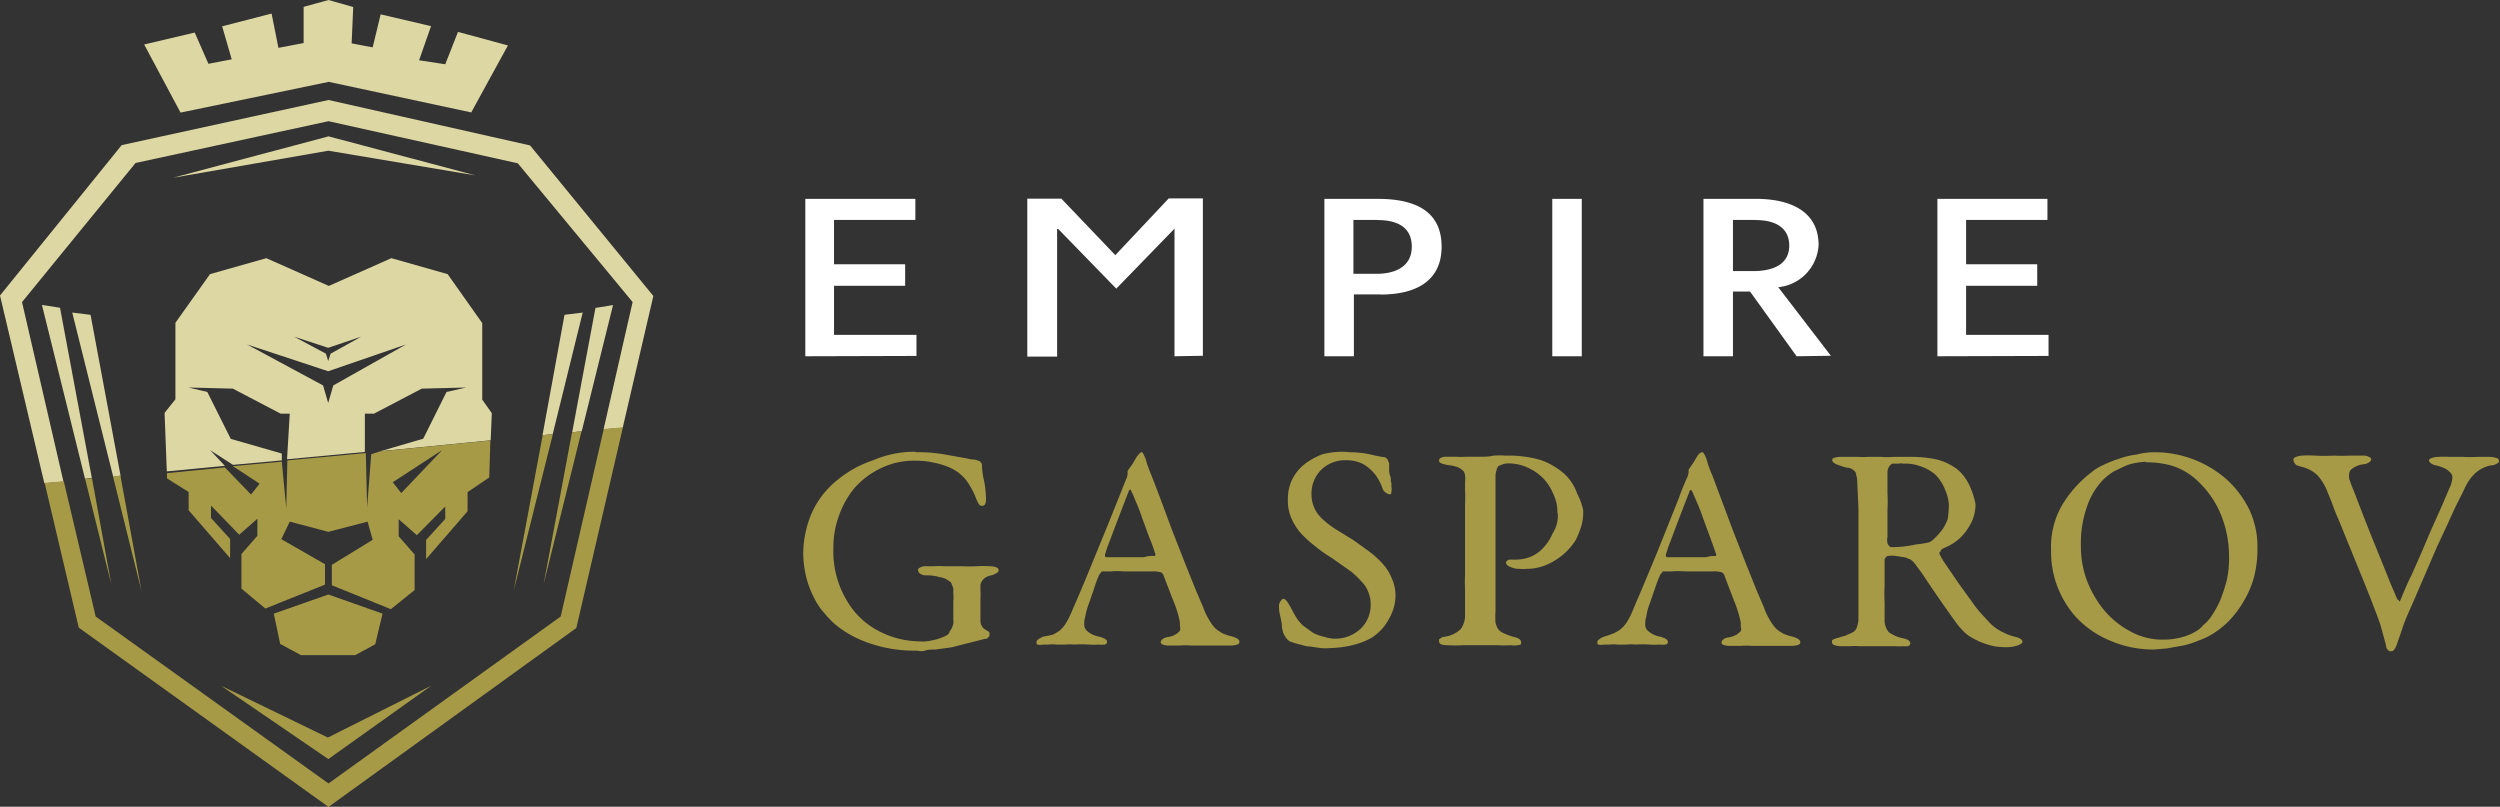 <svg xmlns="http://www.w3.org/2000/svg" viewBox="0 0 156.77 50.59"><rect x="0" y="0" width="156.77" height="50.59" fill="#333333" stroke="none"/><path d="M50.5 22.34v-9.87h6.9v1.32h-5.1v2.78h4.46v1.35H52.3V21h5.17v1.32zm23.15 0v-8L70 18.1l-3.64-3.74h-.07v8h-1.87v-9.9h2.14L69.94 16l3.35-3.56h2.14v9.87zm12.93-3.88H84.9v3.88h-1.85v-9.87h3.35c2.42 0 4 .82 4 3s-1.65 3-3.82 3zm-.18-4.67h-1.53v3.38h1.46c1 0 2.2-.35 2.2-1.7s-1.1-1.67-2.14-1.67zm10.94 8.55v-9.87h1.85v9.87zm15.32 0l-2.92-4.06h-1.07v4.06h-1.85v-9.87h3.3c2.1 0 3.92.75 3.92 2.9a2.81 2.81 0 0 1-2.53 2.64l3.3 4.3zm-2.57-8.55h-1.42V17h1.25c1.5 0 2.28-.57 2.28-1.6s-.75-1.6-2.1-1.6zm11.4 8.55v-9.87h6.9v1.32h-5.1v2.78h4.46v1.35h-4.46V21h5.17v1.32z" fill="#fff"/><path d="M57.43 28.36a9.48 9.48 0 0 1 1.82.14l1.4.25a2.21 2.21 0 0 0 .43.07.69.69 0 0 1 .28.08s.07 0 .15.1.07.18.07.32a5.46 5.46 0 0 0 .14.89 6.32 6.32 0 0 1 .11 1.11c0 .25-.07.4-.25.4s-.22-.14-.36-.43A4.62 4.62 0 0 0 60.5 30a4.49 4.49 0 0 0-.43-.39 3.33 3.33 0 0 0-.68-.36 4.91 4.91 0 0 0-.89-.25 5 5 0 0 0-1.07-.11 4.74 4.74 0 0 0-2.17.46 5.22 5.22 0 0 0-1.64 1.21 5.62 5.62 0 0 0-1 1.75 5.71 5.71 0 0 0-.36 2.07 6 6 0 0 0 .86 3.31 4.93 4.93 0 0 0 2 1.89 5.67 5.67 0 0 0 2.6.64 1 1 0 0 0 .28 0 2.14 2.14 0 0 0 .47-.07 2.34 2.34 0 0 0 .5-.14 2.15 2.15 0 0 0 .46-.21.73.73 0 0 0 .11-.15c0-.07.1-.17.14-.25a1.51 1.51 0 0 0 .1-.28.84.84 0 0 0 0-.25V37.7a2.58 2.58 0 0 0 0-.5v-.3a2 2 0 0 0-.11-.28c0-.1-.14-.18-.25-.25a1.19 1.19 0 0 0-.5-.18 2.74 2.74 0 0 0-.85-.11.63.63 0 0 1-.36-.1.29.29 0 0 1-.14-.22c0-.07 0-.1.14-.18a.8.8 0 0 1 .43-.07h.43a3.6 3.6 0 0 1 .64 0h1.2a7.6 7.6 0 0 0 .79 0 6.78 6.78 0 0 1 .92 0 1 1 0 0 1 .36.07.19.19 0 0 1 .14.18c0 .07 0 .1-.14.18a.84.84 0 0 1-.32.14.89.89 0 0 0-.54.29 1.22 1.22 0 0 0-.14.28v.32a4.66 4.66 0 0 1 0 .61v1.35a.61.61 0 0 0 .11.36.44.44 0 0 0 .18.18c.18.1.28.18.28.2v.14c0 .07 0 .07-.07.15a.23.23 0 0 1-.22.1l-.7.18-1 .25a3.3 3.3 0 0 1-.67.14l-.72.1c-.25 0-.46 0-.67.07s-.4 0-.57 0a8.52 8.52 0 0 1-2.92-.47 6.66 6.66 0 0 1-2.18-1.21 6.76 6.76 0 0 1-.67-.71 4.21 4.21 0 0 1-.65-1 6.05 6.05 0 0 1-.46-1.25 6.4 6.4 0 0 1-.18-1.49 6.55 6.55 0 0 1 .5-2.42 5.52 5.52 0 0 1 1.68-2.18 6.9 6.9 0 0 1 2.21-1.21 6.52 6.52 0 0 1 2.66-.53zm14.15 0s.07 0 .1.07a2.93 2.93 0 0 1 .17.39 8.46 8.46 0 0 0 .36 1l.5 1.3.78 2.1.82 2.1.7 1.74.43 1a4.36 4.36 0 0 0 .43.89 2.17 2.17 0 0 0 .39.5 3.49 3.49 0 0 0 .43.28 3.54 3.54 0 0 0 .57.18c.32.1.46.2.46.32s0 .1-.1.18a1.51 1.51 0 0 1-.5.07H74.7a4.6 4.6 0 0 0-.71 0h-.64a1.18 1.18 0 0 1-.46-.07.22.22 0 0 1-.11-.14.33.33 0 0 1 .11-.18.64.64 0 0 1 .35-.14 1.35 1.35 0 0 0 .5-.18 1.09 1.09 0 0 0 .25-.22.32.32 0 0 0 0-.25v-.28a6.88 6.88 0 0 0-.43-1.39L72.93 36l-.1-.1a1.62 1.62 0 0 0-.54-.07h-1.82a5.43 5.43 0 0 0-.82 0h-.5c-.07 0-.08 0-.1.07l-.1.1a6.86 6.86 0 0 0-.35.93l-.32.92a4.59 4.59 0 0 0-.22.79 1.7 1.7 0 0 0-.07.53.55.55 0 0 0 .14.36 1.49 1.49 0 0 0 .79.39c.35.1.5.2.5.32a.17.17 0 0 1-.18.18 1.46 1.46 0 0 1-.36 0 4.44 4.44 0 0 1-.6 0 6 6 0 0 0-.9 0 3 3 0 0 0-.57 0h-.57a1.91 1.91 0 0 0-.49 0h-.33a.79.79 0 0 1-.35 0c-.07 0-.07-.07-.07-.14s0-.1.1-.18a1.52 1.52 0 0 1 .32-.18 6.06 6.06 0 0 0 .59-.12 2.39 2.39 0 0 0 .43-.25 1.85 1.85 0 0 0 .35-.39 4.2 4.2 0 0 0 .36-.68c.07-.14.18-.43.36-.82l.57-1.35.67-1.64.72-1.75 1.14-2.85a.9.9 0 0 0 .1-.39v-.14c0-.03.18-.25.32-.47l.25-.42c.04-.07.24-.3.3-.3zm.85 6.52a.1.1 0 0 0 0-.07.07.07 0 0 0 0-.11 8.61 8.61 0 0 0-.36-1l-.46-1.25a10.15 10.15 0 0 0-.43-1.1 4.49 4.49 0 0 0-.25-.57c0-.1-.1-.1-.14 0l-.36.93-.46 1.2-.43 1.14a6.3 6.3 0 0 0-.25.75c0 .07 0 .14.1.14h2.35a1.65 1.65 0 0 1 .68-.07zm12.15-6.52a6 6 0 0 1 1.36.14 9.19 9.19 0 0 0 .92.18.44.44 0 0 1 .18.18c0 .1.07.14.07.18v.35c0 .14 0 .32.07.47s0 .28.07.42a1 1 0 0 1 0 .22.86.86 0 0 1 0 .35c0 .08 0 .15-.1.15a.42.42 0 0 1-.25-.11.47.47 0 0 1-.21-.28 3.2 3.2 0 0 0-.46-.86 2.65 2.65 0 0 0-.47-.46 1.74 1.74 0 0 0-.6-.32 2.37 2.37 0 0 0-.75-.11 2.14 2.14 0 0 0-1.57.61 2.11 2.11 0 0 0-.6 1.53 2.07 2.07 0 0 0 .67 1.53 5.85 5.85 0 0 0 .82.64l1.14.7 1 .72a5.79 5.79 0 0 1 .85.78 3 3 0 0 1 .57.93 2.64 2.64 0 0 1 .22 1.1 2.94 2.94 0 0 1-.4 1.39A3.14 3.14 0 0 1 86 40a4.64 4.64 0 0 1-1.21.46 6.55 6.55 0 0 1-1.39.18 3.09 3.09 0 0 1-.57 0l-.7-.1c-.25 0-.47-.1-.68-.14a5.51 5.51 0 0 1-.57-.18.76.76 0 0 1-.29-.32.73.73 0 0 1-.14-.28 1.89 1.89 0 0 1-.07-.5l-.1-.5a2 2 0 0 1-.07-.43 1.14 1.14 0 0 1 0-.28.52.52 0 0 1 .1-.22c.07-.1.1-.14.18-.14s.18.1.32.32.25.47.4.72a2.63 2.63 0 0 0 .5.64l.64.46a2.94 2.94 0 0 0 .72.25 2.19 2.19 0 0 0 .6.11 2.34 2.34 0 0 0 1.64-.61 2.06 2.06 0 0 0 .64-1.6 1.75 1.75 0 0 0-.11-.61 1.85 1.85 0 0 0-.35-.64 7.89 7.89 0 0 0-.71-.71L83.53 35a9.34 9.34 0 0 1-1.1-.78 7 7 0 0 1-.89-.82 3.64 3.64 0 0 1-.57-.93 2.62 2.62 0 0 1-.21-1.07 2.86 2.86 0 0 1 .24-1.27 2.78 2.78 0 0 1 .78-1 4.21 4.21 0 0 1 1.14-.64 4.85 4.85 0 0 1 1.66-.14zm13.08 3.8a2.54 2.54 0 0 0-.25-1.17 3.12 3.12 0 0 0-.64-1 3.34 3.34 0 0 0-1-.68 2.85 2.85 0 0 0-1.25-.25 1.33 1.33 0 0 0-.57.18.65.65 0 0 0-.1.22 1.46 1.46 0 0 0-.07.49v8.38a4.88 4.88 0 0 0 0 .71 1.32 1.32 0 0 0 .18.43.92.92 0 0 0 .36.25 4.41 4.41 0 0 0 .57.21c.35.07.5.2.5.36s-.07.14-.2.17a1.53 1.53 0 0 1-.43 0 6.56 6.56 0 0 1-.85 0h-2.14a8.45 8.45 0 0 1-1 0c-.35 0-.53-.07-.53-.25s0-.1.1-.18a.36.36 0 0 1 .25-.1 1.85 1.85 0 0 0 1-.47 1.43 1.43 0 0 0 .28-.89v-1.64a8.53 8.53 0 0 1 0-.89v-4.38a7.88 7.88 0 0 0 0-.89v-.53a1.57 1.57 0 0 0 0-.43.59.59 0 0 0-.11-.28 1.26 1.26 0 0 0-.32-.22 2.31 2.31 0 0 0-.6-.14c-.4-.07-.6-.14-.6-.28a.19.19 0 0 1 .11-.18.66.66 0 0 1 .32-.07h.6a4.3 4.3 0 0 0 .68 0h.86c.32 0 .57 0 .85-.07a7.31 7.31 0 0 1 .79 0 7.24 7.24 0 0 1 2.17.28 4.49 4.49 0 0 1 1.39.79 3 3 0 0 1 .89 1.31 4.28 4.28 0 0 1 .38 1.04 3.27 3.27 0 0 1-.14 1.07 6.41 6.41 0 0 1-.32.79 4 4 0 0 1-1.85 1.57 3.05 3.05 0 0 1-1.21.25 2.36 2.36 0 0 1-.47 0 1.19 1.19 0 0 1-.53-.1c-.22-.07-.32-.18-.32-.3a.2.2 0 0 1 .07-.11.3.3 0 0 1 .18-.07h.46a2.61 2.61 0 0 0 .82-.17 2.29 2.29 0 0 0 .78-.54 2.94 2.94 0 0 0 .61-.93 2 2 0 0 0 .32-1.3zm9.08-3.8s.08 0 .1.07a1.85 1.85 0 0 1 .18.39 6.9 6.9 0 0 0 .36 1l1.28 3.42.82 2.1.7 1.74.43 1a3.89 3.89 0 0 0 .43.89 2.17 2.17 0 0 0 .39.5 2.87 2.87 0 0 0 .43.28 3.54 3.54 0 0 0 .57.18c.32.1.46.2.46.32s0 .1-.1.18a1.46 1.46 0 0 1-.5.07h-2.42a4.6 4.6 0 0 0-.71 0h-.64a1.25 1.25 0 0 1-.47-.07.19.19 0 0 1-.1-.14.3.3 0 0 1 .1-.18.64.64 0 0 1 .36-.14 1.51 1.51 0 0 0 .5-.18 1.36 1.36 0 0 0 .25-.22.31.31 0 0 0 0-.25v-.28a7.59 7.59 0 0 0-.43-1.39L108.1 36l-.1-.1a1.54 1.54 0 0 0-.53-.07h-1.82a5.43 5.43 0 0 0-.82 0h-.5c-.07 0-.07 0-.1.07l-.1.1a8.55 8.55 0 0 0-.36.93l-.32.92a3.74 3.74 0 0 0-.21.79 1.7 1.7 0 0 0-.07.53.5.5 0 0 0 .14.36 1.49 1.49 0 0 0 .78.39c.36.1.5.2.5.32a.17.17 0 0 1-.18.18 1.38 1.38 0 0 1-.35 0 4.66 4.66 0 0 1-.61 0 5.85 5.85 0 0 0-.89 0 2.88 2.88 0 0 0-.57 0h-.57a2 2 0 0 0-.5 0h-.32a.84.84 0 0 1-.36 0c-.07 0-.07-.07-.07-.14s0-.1.1-.18a1.3 1.3 0 0 1 .32-.18 6.06 6.06 0 0 0 .61-.21 2.32 2.32 0 0 0 .42-.25 1.9 1.9 0 0 0 .36-.39 4.2 4.2 0 0 0 .36-.68c.07-.14.17-.43.35-.82l.57-1.35.68-1.64 1.34-3.35c.17-.5.36-.93.5-1.25a.93.93 0 0 0 .11-.39v-.14l.32-.47.25-.42c.1-.13.2-.2.28-.2zm.86 6.52a.1.1 0 0 0 0-.07.08.08 0 0 0 0-.11l-.36-1-.46-1.25c-.14-.43-.3-.78-.43-1.1l-.25-.57c-.03-.03-.1-.1-.14 0l-.36.93-.46 1.2-.43 1.14a6.3 6.3 0 0 0-.25.75c0 .07 0 .14.1.14H107a1.62 1.62 0 0 1 .6-.07zm16.28-3.24a2.59 2.59 0 0 1-.43 1.42 3 3 0 0 1-1.14 1.11 2.25 2.25 0 0 1-.28.14 1.3 1.3 0 0 0-.32.18s0 .07-.07.14 0 .1 0 .14a4.3 4.3 0 0 0 .39.65l.75 1.1.92 1.28c.32.46.65.8.93 1.1a2.82 2.82 0 0 0 .82.67 3.8 3.8 0 0 0 1.07.4l.2.1c.07.07.1.1.1.15s0 .1-.07.14l-.18.1a2.84 2.84 0 0 1-.46.11 2.93 2.93 0 0 1-.61 0 2.73 2.73 0 0 1-.71-.11 5 5 0 0 1-.71-.25 5.26 5.26 0 0 1-.65-.36 3.14 3.14 0 0 1-.49-.46c-.18-.2-.36-.46-.57-.75l-.6-.85-.64-.93-.6-.9-.42-.57a1.29 1.29 0 0 0-.33-.32s-.07 0-.17-.07a1 1 0 0 0-.32-.07 4.3 4.3 0 0 0-.43-.07 1.57 1.57 0 0 0-.43 0c-.07 0-.1 0-.18.1s-.07.1-.07.14v1.57a11.24 11.24 0 0 0 0 1.14v1a1.21 1.21 0 0 0 .25.82 2.2 2.2 0 0 0 .89.39c.32.07.47.18.47.32a.18.18 0 0 1-.18.18 1.13 1.13 0 0 1-.25 0 2.86 2.86 0 0 1-.54 0h-2.28a2.37 2.37 0 0 0-.46 0h-.7a1.28 1.28 0 0 1-.36-.07.2.2 0 0 1-.14-.21c0-.08 0-.1.1-.15a1.53 1.53 0 0 1 .32-.1c.2-.08.4-.1.53-.18a3.66 3.66 0 0 0 .39-.18.57.57 0 0 0 .22-.29 3.3 3.3 0 0 0 .1-.42V31.9l-.08-1.78c0-.18-.07-.32-.07-.4a.37.37 0 0 0-.18-.25.6.6 0 0 0-.32-.14c-.14 0-.32-.07-.53-.14s-.46-.18-.46-.32 0-.1.1-.15a1.16 1.16 0 0 1 .43-.07h1.07a5.1 5.1 0 0 0 .64 0h.78a6.19 6.19 0 0 0 .86 0h.82a8.26 8.26 0 0 1 1.75.14 3.6 3.6 0 0 1 1.35.61 2.8 2.8 0 0 1 .78 1 4.74 4.74 0 0 1 .4 1.21zm-1.67 0a2.73 2.73 0 0 0-.22-.89 2.84 2.84 0 0 0-.64-1 2.77 2.77 0 0 0-.89-.5 2.72 2.72 0 0 0-1-.18h-.14a.55.55 0 0 0-.25 0h-.28c-.1 0-.18 0-.22.07a.41.41 0 0 0-.14.18 1.64 1.64 0 0 0-.07.21v1.4a8.7 8.7 0 0 1 0 1v1.74a.87.87 0 0 0 0 .39.43.43 0 0 0 .11.18.18.18 0 0 0 .17.07 6.59 6.59 0 0 0 1.5-.17A5.35 5.35 0 0 0 121 34a1.57 1.57 0 0 0 .39-.32 4.31 4.31 0 0 0 .43-.5 2.94 2.94 0 0 0 .32-.64 7 7 0 0 0 .07-.87zm12.8-3.28a6.83 6.83 0 0 1 4.67 1.75 6.26 6.26 0 0 1 1.39 1.89 5.5 5.5 0 0 1 .49 2.39 7.12 7.12 0 0 1-.21 1.78 6 6 0 0 1-.61 1.46 6.68 6.68 0 0 1-.85 1.18 5.39 5.39 0 0 1-1 .85 4.42 4.42 0 0 1-1 .5 5.52 5.52 0 0 1-1 .32l-1 .18-.82.07a6.85 6.85 0 0 1-2.78-.57 6.09 6.09 0 0 1-2.17-1.53 6.22 6.22 0 0 1-1.11-1.86 6.06 6.06 0 0 1-.39-2.25 5.22 5.22 0 0 1 .71-2.88 7.39 7.39 0 0 1 1.79-2 3.3 3.3 0 0 1 .81-.5 8.63 8.63 0 0 1 1-.39 5.18 5.18 0 0 1 1.07-.25 4.08 4.08 0 0 1 1.01-.14zm-.42.6a3.59 3.59 0 0 0-.65.07 2.4 2.4 0 0 0-.71.21l-.68.32a4.7 4.7 0 0 0-.57.43 4.39 4.39 0 0 0-1.06 1.64 6.94 6.94 0 0 0-.43 2.64 6.11 6.11 0 0 0 .35 2.06 6.68 6.68 0 0 0 1.07 1.89 5.46 5.46 0 0 0 1.64 1.35 4.16 4.16 0 0 0 2.1.54 4.48 4.48 0 0 0 1-.11 3.66 3.66 0 0 0 .75-.25 3 3 0 0 0 .49-.28c.1-.1.22-.18.25-.25a2.44 2.44 0 0 0 .57-.64 5.6 5.6 0 0 0 .54-1 10.14 10.14 0 0 0 .39-1.21 6.45 6.45 0 0 0 .14-1.49 6.93 6.93 0 0 0-.6-2.82 6 6 0 0 0-1.68-2.17 4.06 4.06 0 0 0-1.39-.71 5.77 5.77 0 0 0-1.56-.19zm9.22-.14c0-.07.07-.14.18-.17a1.12 1.12 0 0 1 .39-.08 6.09 6.09 0 0 1 .78 0 10.88 10.88 0 0 0 1.21 0 9.39 9.39 0 0 0 1 0h.85a.62.62 0 0 1 .32.08c.07 0 .15.1.15.14s0 .1-.1.18a.72.72 0 0 1-.36.14 1.46 1.46 0 0 0-.57.18 1 1 0 0 0-.28.21.59.59 0 0 0-.07.25.72.72 0 0 0 0 .25 7.37 7.37 0 0 0 .29.78l.5 1.3.6 1.53.64 1.57.57 1.42.43 1s.07 0 .1.08.07 0 .1-.08l.22-.53a13.33 13.33 0 0 1 .46-1l.6-1.36.64-1.5.64-1.43.5-1.17a1.78 1.78 0 0 0 .18-.61.43.43 0 0 0-.15-.39 1.12 1.12 0 0 0-.35-.25 2.63 2.63 0 0 0-.54-.18.73.73 0 0 1-.32-.14c-.07-.07-.1-.1-.1-.18s.07-.1.17-.14a1.19 1.19 0 0 1 .4-.07 5.31 5.31 0 0 1 .67 0h.86a7.64 7.64 0 0 0 .92 0h.8a1.34 1.34 0 0 1 .39.07c.1 0 .18.1.18.18a.18.18 0 0 1-.14.17.64.64 0 0 1-.36.11 2.06 2.06 0 0 0-1 .5 3 3 0 0 0-.68 1l-.6 1.2-.5 1.1-.6 1.28-1.42 3.3-.47 1.07a8.78 8.78 0 0 0-.32.86l-.32.92a1 1 0 0 1-.14.29.26.26 0 0 1-.25.14c-.07 0-.1 0-.18-.1a.32.32 0 0 1-.1-.25l-.32-1.17c-.14-.5-.4-1.1-.65-1.78l-.4-1-1.63-4a11.1 11.1 0 0 1-.42-1.07l-.25-.6a3.26 3.26 0 0 0-.64-1.07 2.17 2.17 0 0 0-1-.53l-.32-.1c-.15-.15-.18-.25-.18-.33z" fill="#a69a47"/><path d="M1.4 18.92l7.1-8.7L20.6 7.6l11.87 2.64 7.2 8.7-1.82 7.98 1.2-.1 1.92-8.26-7.73-9.44L20.6 6.27 7.63 9.1 0 18.53 2.78 30.3l1.2-.1-2.6-11.26zm9.43-7.77l9.76-1.7L29.82 11 20.6 8.55l-9.76 2.6zm9.77-6.02l8.95 1.92 2.3-4.2L28.72 2l-.8 2.03-1.64-.25.75-2.14L23.87.9l-.5 2.07-1.32-.25.1-2.28L20.6 0l-1.56.43V2.7l-1.58.3-.43-2.15-3.1.8.6 2.07-1.46.28-.86-1.96-3.17.75 2.28 4.27 9.26-1.92zM5.67 19.74l-1.14-.14L7.1 29.9l.46-.07-1.88-10.08zm-1.9-.44l-1.14-.18 2.7 10.9.43-.04-2-10.7zm32.77.3l-1.14.14-1.38 7.55.64-.07 1.88-7.62zm1.9-.47l-1.1.18-1.46 7.8.6-.07 1.96-7.9zm-25.26 9.1l1.43.92 3.06-.28v-.43l-3.2-.92L13 24.58l-1.18-.28 2.78.07 3 1.57h.57L18 28.8l4.88-.46v-2.4h.57l3-1.57 2.78-.07-1.23.28-1.46 2.93-2.67.78 6.9-.68.07-1.7-.6-.85v-4.8l-2.17-3.07-3.53-1-3.92 1.74-3.92-1.74-3.53 1L11 20.24v4.8l-.68.85.14 3.67 3.64-.35zm7.4-6.42l2.07-.7-1.92 1.07-.15.46-.14-.46-2-1.07zm0 1.47l4.88-1.68-4.56 2.57-.32 1.1-.32-1.1-4.77-2.57z" fill="#ddd7a3"/><path d="M20.6 50.6l15.54-11.22 2.92-12.58-1.2.1-2.7 11.76L20.6 49.13 6 38.66l-2-8.48-1.2.1 2.14 9.08L20.6 50.6zM7.55 29.82l-.46.07 1.78 7.16-1.32-7.23zM5.77 30l-.43.04 1.64 6.6L5.77 30zm28.9-2.78l-.64.07-1.82 9.76 2.46-9.83zm1.8-.18l-.6.07-1.78 9.52 2.38-9.6zM13.86 43l6.73 4.6 6.45-4.6-6.48 3.25-6.7-3.25zm5.02-1.92h3.4l1.25-.68.46-1.92-3.4-1.2-3.42 1.2.4 1.9 1.3.7zm-7.05-10.23V32l2.6 3v-1.2l-1.2-1.32v-.78L15 33.53l1.14-1v1.07l-1 1.14v2.17l1.5 1.25 3.74-1.5v-1.28l-2.74-1.57.53-1.1 2.42.64 2.46-.64.32 1.14-2.56 1.57v1.28l3.7 1.5L26 37v-2.23l-1-1.14v-1.07l1.14 1 1.78-1.8v.78l-1.2 1.32v1.2l2.6-3v-1.2l1.36-.92.07-2.32-6.9.68-.57.18-.26 3.35-.08-3.42-4.92.46-.07 3-.28-2.92-3.07.28 1.68 1.1-.54.68-1.64-1.7-3.63.36V30zm15.9-2.63l-2.57 2.7-.53-.68z" fill="#a69a47"/></svg>